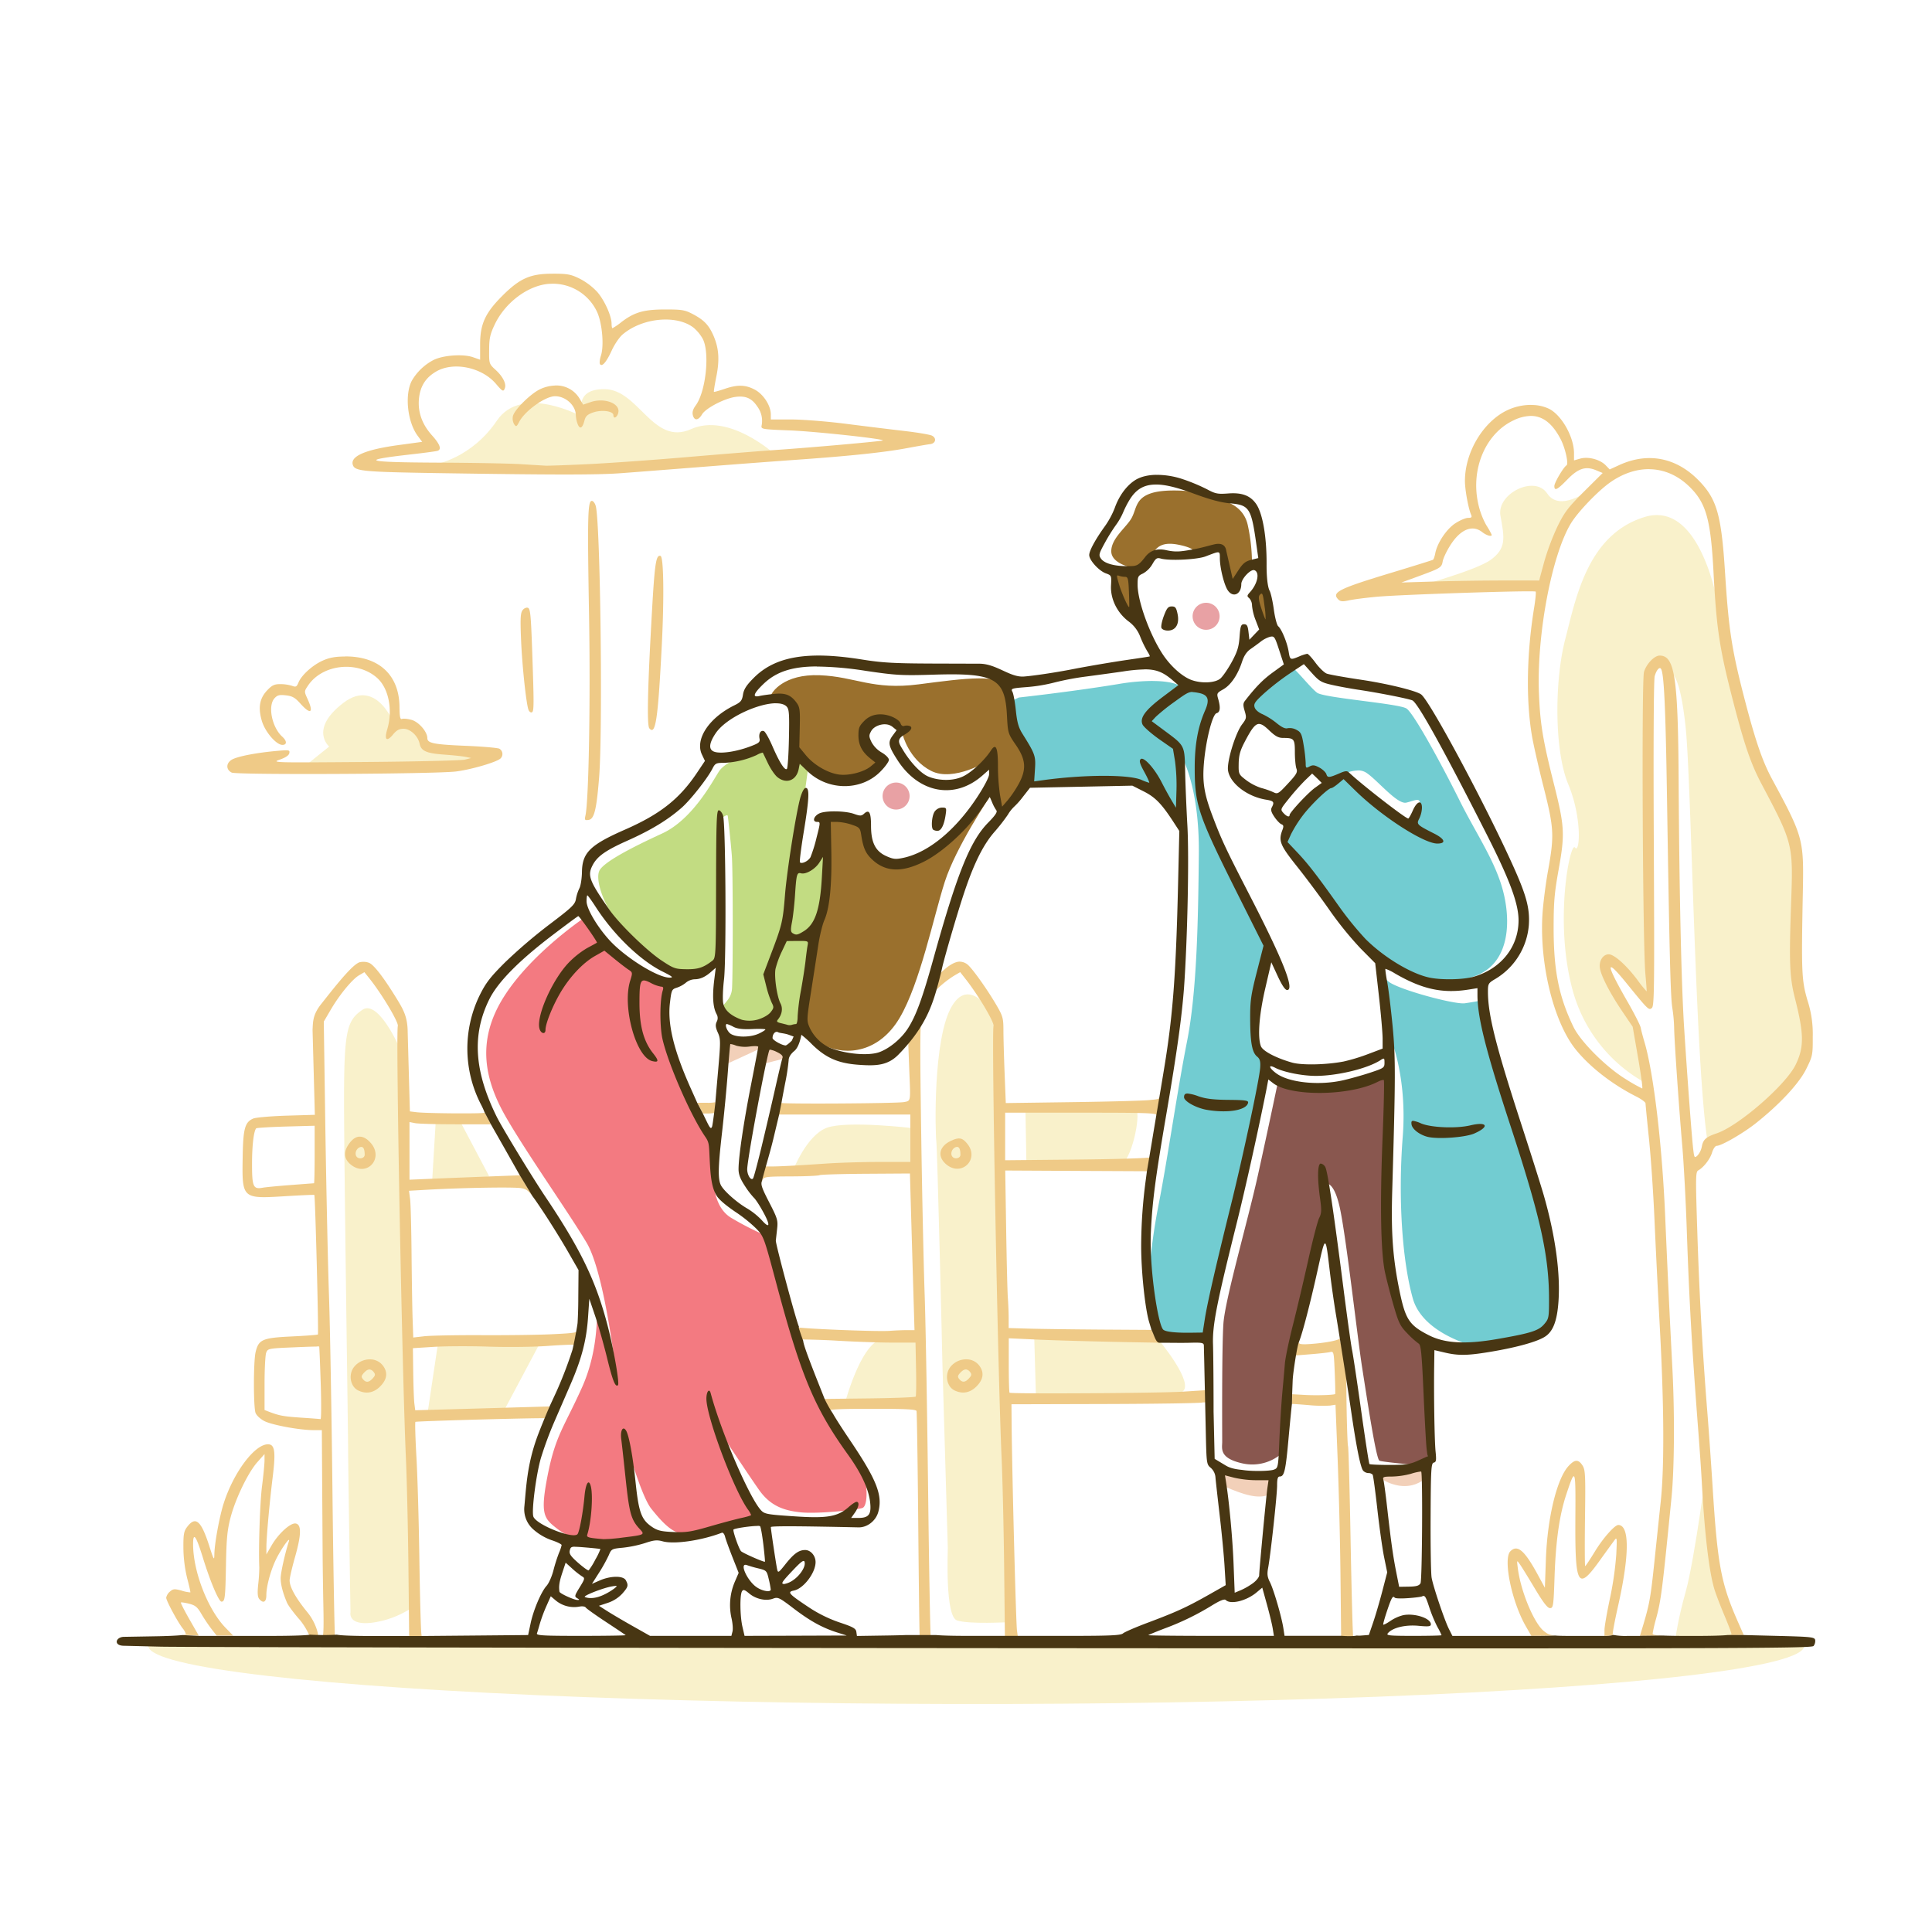 <svg viewBox="0 0 1080 1080" xmlns="http://www.w3.org/2000/svg" id="dont_give_up_try_again"><defs><style>.cls-1{fill:#f9f1cb;}.cls-2{fill:#89574f;}.cls-3{fill:#9a702d;}.cls-4{fill:#72ccd1;}.cls-5{fill:#efca87;}.cls-6{fill:#f37a81;}.cls-7{fill:#c2dc82;}.cls-8{fill:#f2d0b9;}.cls-9{fill:#e8a1a4;}.cls-10{fill:#483613;}</style></defs><title>dont give up, try again</title><path d="M302.38,749.75l-22.35,42H238.74l6.06-40.53Z" class="cls-1" id="path1693"></path><path d="M714.17,605.81s-5.22,25.05-11,51.16-18.35,69.37-19.28,83-.67,62.28-.67,66-1.88,9.11,11.25,12.06a25.14,25.14,0,0,0,21.83-5.36s3.08-47.54,7.1-62.54,12.32-52.1,13.52-55.85,4.15-10.18,4.15-10.18l-.63-22.3s4.74-3,8.34,12.5,10,73.3,12.69,90.35,7.76,51.14,9.66,51.89,20.26,2.47,21.59,2.28,5.33-4.75,5.33-4.75.16-50,.16-55.67a34.32,34.32,0,0,0-2.65-11.75s-13.64,4.17-18-36.93,0-114,0-114-8.15,9.09-33.9,11.55-29.52-1.5-29.52-1.5Z" class="cls-2" id="path1691"></path><path d="M430.78,389.25c.4-2.28,7.37-12.59,27.46-11.79s29.46,8.44,55.31,5.09,47.31-6.39,48.89,2.55c1.64,9.29,10.06,35.75,12.85,40.85,3.09,5.64.27,13.52-6.43,20.35s-8.43,9.51-8.43,9.51l-7.17-10.38s-18.86,28-25.11,47.48-13.82,56.7-25.19,76-29.52,21.52-42.24,15.53-11.32-13.81-9.85-26.4,5.89-41.52,6.56-43,7.77-22.9,5.36-36.56-1.87-21.17,3.48-21.3,14.6-.54,16.34,4.82.14,21.16,15,20.36,30.14-10.45,37.77-18.08,18.08-20.5,19.15-25.58-1.87-13.53-1.87-13.53-19.56,12.19-32.15,5.76-15.94-20.36-15.94-20.36-.4-5.89-8.3-7.23S480.6,407.46,482.34,414s13,9.37,7,15.27-21,10.31-32.68,1.74-13.12-12.33-12.32-18.62,1.88-15.67-1.07-19-12.45-4.15-12.45-4.15Z" class="cls-3" id="path1677"></path><path d="M721.67,372.77s-22.59,18.15-23.25,20.9,2.84,6.34,4.83,7.86,13,7.48,13.26,7.67,9.28,3.6,9.75,4.55,3.32,18.18,3.32,18.18,5.49-1.23,6.06-1.14,7.38,7.58,7.38,7.58-1.12-.64-5.68,4.18S718.59,461,717.92,467.73s6.3,12.59,19.69,28.26,28.66,34.29,31.6,37.5,3.08,30.27,6.3,39.91a32.21,32.21,0,0,1,1,6.93c.08-.25.39-1.3.39-1.3s9.91,22.23,7.23,56.52-.25,69.36,5.63,90.26c5.81,20.7,36.76,27.43,37.39,27.57,13.81-1.33,29.59-5.46,33.19-7.21,5-2.41,7-5.76,8.3-14.73S865,683,859.49,667.29s-14.6-52.1-20.76-64-10.28-44.11-10.28-44.11-4,.86-9.6,1.66-36.31-7.48-42.33-11.9S771,536.58,771,536.58s13.12,7.63,25.71,11.25,8.57,4.42,27.29-2,20.79-27.64,16.78-45.46-15.14-33.34-24.92-53-25.44-48.48-29.6-51.29-46.07-5.9-50-8.84-12.86-14.47-14.6-14.47h0Zm37.12,57.91a8.37,8.37,0,0,1,4.5,1c5.87,3.4,17.61,18.18,22.82,17s8.9-3.88,7.1,2.94A46.86,46.86,0,0,1,789.43,462l-36.28-26.8-7.95.09c.52-.29,7.68-4.4,13.59-4.56Z" class="cls-4" id="path1670"></path><path d="M634.21,317.62s-12.88-2-13-9.37,8.72-13.64,11.46-18.85,2.09-10.89,11-13.73,24.9-.76,25.85-.57,14,4.26,14,4.64,11.46,2.09,14,13.83a102.71,102.71,0,0,1,2.36,21.4l-9.85,13a30,30,0,0,1-4.54-11c-1.33-6.63-2.18-10.23-2.65-10.23s-14.3,2.75-14.87,3.13,3-3-9.38-5.4-13.25,4.55-16.38,8A23.32,23.32,0,0,1,634.21,317.62Z" class="cls-3" id="path1664"></path><path d="M623,319.14c-.76,2.18.09,16.19,4.07,18.94a87.09,87.09,0,0,1,7.29,5.68l-1.51-23.67Z" class="cls-3" id="path1666"></path><path d="M705.71,328s-5,5.58-4.17,8.9,4.74,11.46,4.74,11.46,4.07,2,4.17.56S705.71,328,705.71,328Z" class="cls-3" id="path1668"></path><path d="M399.89,616.16a22.44,22.44,0,0,1-5.06.29h-5.06l3.15,6h3c2.38,0,4.9-.83,4.92,1,.51-1.27-1-2.57-.93-7.34Z" class="cls-5" id="path1660"></path><path d="M327.66,512.33s-30.4,20.09-46.07,45-10.58,46.87,1.74,68,34.55,52.5,44.6,69.38,16.34,72,16.34,72L333.55,730.9s1.74,22.5-8.17,44.6S310.65,802,306.23,824.25s-2.14,24.51,4.82,30,15,7.23,16.34,7.23,31.07-2.41,32-2.68,8.44-.27,8.44-.8-12.86-5-13.66-15.67-4.82-38.44-4.82-38.44,8.7,32,14.73,39.51,12.45,14.73,19.69,14.06,37.9-8.44,37.9-8.44.13-5.76-6-16.74-13.12-31.87-13.12-31.87,15.4,23.44,21.83,32.54,14.19,11.52,23.3,12.46S477.93,844.2,482,843s2.67-19.56-1.75-25.31S453.33,777.59,445,748s-14.39-56.25-14.39-56.25a168.94,168.94,0,0,1-21.92-11c-10.85-6.56-9.78-23.31-9.78-23.31s1.47-17-4.29-23.7-14.86-33.75-18.75-41.92-1.6-41.65-1.6-41.65-19.82-4.56-30.27-16.88-16.35-21-16.34-21Z" class="cls-6" id="path1684"></path><path d="M243.66,625.5l-2.27,37.88,32.09-5.76-16.56-31.36Z" class="cls-1" id="path1695"></path><path d="M462.92,465.72s-.13,32.68-2.94,43-6.16,18.62-6.3,20.36-6.56,46.21-6.56,46.21-5.49-1.21-11.38-1.88a25.15,25.15,0,0,1-9.11-2.54s-11.52,5.48-19.69-2,1.75-6.83,2.28-16.47.54-65.89-.13-74.2-2-20.48-2.28-22.09-5.09,2.68-5.09,2.68,1.07,60.13.81,62.41-.67,15.94-.67,15.94-7,5.48-12.73,6.82S363.55,540.32,350,523s-17.15-31.34-15-36.16,18.21-13.13,35.09-20.89S398,437.33,401.86,431.3s16.87-9.78,16.87-9.78l9.51-4s2.28,16.21,10.85,15.81,6.83-11.65,6.83-11.65l5.76,8.17-3.22,23.7-4.15,30.81s4.34,1.63,10.05-1.88,8.56-16.74,8.56-16.74Z" class="cls-7" id="path1679"></path><path d="M556.67,569.65s-13.75-25.41-24.55-7.23S522.84,634,523.41,638s3.41,122.54,3.41,124.62,3,100.39,3,102.66-1.52,38.26,5.11,40.53,28.6,1,28.6,1l-1.9-112.69Z" class="cls-1" id="path1699"></path><path d="M644.38,380.65a116.73,116.73,0,0,0-19.4,1.77c-26.12,4.28-55.45,7.5-55.45,7.5l-6.16,2.81s7.5,22.5,10,27.19,1.21,17.54,1.21,17.54.94.54,9.64.27,48.62-4.55,58.93,3.62,13.53,14.86,13.93,15.4a9.3,9.3,0,0,1,1.68,2.37l1.46-36.84s10.32,16.47,9.94,55.1-1.14,77.09-6.63,104.93-10.79,65.16-15.72,90.35a343.28,343.28,0,0,0-5.73,43c1.16,11.71,2.74,22.48,4,26.39,2.68,8.17,12.19,5.62,18.21,6a59.2,59.2,0,0,0,10.32-.13s14.33-66.29,15.4-72.72,15.74-64.46,15.74-65.22,1.7-15.72,1.7-15.72-7.58-6.25-6.82-19.89,9.66-42.43,9.66-42.43-33-63.07-35-73.11-5.87-40.72-3.41-48.48a155.47,155.47,0,0,1,7.2-17.43l-2.08-7L658.74,383s-3.62-2.29-14.36-2.32Z" class="cls-4" id="path1686"></path><path d="M222.45,583.83s-11.36-25.19-19.89-19.32-10.23,11.36-10.23,50.19,2.27,186.19,2.27,195.66,1.33,90.91,1.33,90.91-1.7,7.39,11.74,5.87a52.69,52.69,0,0,0,23.3-8.9l-2.27-107-2.27-71.6L224.34,631Z" class="cls-1" id="path1697"></path><path d="M443.29,654.29s7.58-19.7,18.94-23.87,48.77.3,48.77.3l.4,22Z" class="cls-1" id="path1707"></path><path d="M513.55,747l.53,39.65L472,785.55s9.51-37,22.37-37.23A147.47,147.47,0,0,0,513.55,747Z" class="cls-1" id="path1709"></path><path d="M647.85,749.18S668,773.26,660.94,778s-81.84,2.83-81.84,2.83l-1-35Z" class="cls-1" id="path1711"></path><path d="M573.22,619.82s59.29-1.9,61.94.56-2.46,29.36-9.47,31.25-51.9-.18-51.9-.18Z" class="cls-1" id="path1714"></path><path d="M926.81,287.93a22.41,22.41,0,0,0-7.17,1c-32.38,9.66-38.82,46-44.7,68.56s-6.25,61.75,1.71,80.88,6.44,39.2,3.79,35.42-11.75,40.72-1.52,79A84.43,84.43,0,0,0,921,606a113.31,113.31,0,0,1-3.79-21.78c-1.14-13.26-8.52-18.75-16.1-33.15s-.38-14-.38-14l21.59,22.36-.95-83.53s-2.64-79.17.76-96.79,10.42-2.84,10.42-2.84,5.87-5.3,9.66,29.55c3.43,31.56,5.31,191.44,12.66,234.55l2.49-3.67s8.14.76,30.12-18.18,25.94-42,20.45-52.09-4.17-31.06-3.22-68-13.45-55.69-22.92-73.11-20.64-83.15-20.64-83.15-7.72-53.44-34.31-54.22Z" class="cls-1" id="path1716"></path><path d="M888,274.15s-16.1,12.31-23.1,1.71-28.41.19-26.14,12.5,3.41,18.18-5.5,24.62-47.35,16.67-47.35,16.67l74.47-5.2S876.16,286,888,274.15Z" class="cls-1" id="path1722"></path><path d="M433.06,253.89s-25.56-23.49-46.78-14-29.17-22-48.11-22.35-12.12,15.72-12.12,15.72-34.09-19.13-48.3,1.9-34.47,24.43-34.47,24.43S289.69,263,324,261.09s109.09-7.2,109.09-7.2Z" class="cls-1" id="path1724"></path><path d="M221.12,406.55s-9.85-28.41-29.17-13.64S184,417.34,184,417.34l-15.34,12.32s73.11-.19,79.55-.76,23.48-6.44,23.48-6.44-22.35-3.41-28.79-4.55-12.12-11.74-12.12-11.74-5.87-4.93-9.66.38Z" class="cls-1" id="path1728"></path><path d="M1008.57,920.05c0,11.83-91.51,22.73-238.93,28.45s-327.46,5.37-470.1-.92S74.22,930,83.64,918.23l462.1,1.82Z" class="cls-1" id="path2533"></path><path d="M954.71,815.54s-7.5,56.79-12.32,73.93-5.89,27.32-5.89,27.32l37.12,1.53s-13.82-27.47-17.8-57.2-1.11-45.58-1.11-45.58Z" class="cls-1" id="path1732"></path><path d="M308.89,153c-12.42,0-18.28,2.56-28.1,12.38-9.56,9.56-12.4,15.77-12.4,27.15v8.55l-4-1.4c-5.56-1.94-16.81-1.12-22.13,1.61a30,30,0,0,0-12.06,11.55c-4.07,7.83-2.46,23,3.26,30.74L236,247l-13.06,1.78c-18.94,2.56-27.53,6.36-25.63,11.32,1.26,3.27,6,3.71,47.11,4.37,63.86,1,89,1.05,102.5.06,6.87-.51,26.89-2.06,44.5-3.45s41.89-3.23,54-4.08c30-2.13,49-4.13,61.5-6.47,5.78-1.08,11.62-2.1,13-2.25,3.11-.35,3.82-3.28,1.13-4.72-1.1-.59-8-1.77-15.31-2.62s-22-2.64-32.59-4-24.44-2.45-30.75-2.45H430.89v-2.84c0-4.9-4.14-11.31-9-13.86-5.25-2.77-9.72-2.86-17-.34-3,1-5.63,1.75-5.8,1.58s.44-4,1.35-8.54c1.9-9.36,1.42-16-1.67-23-2.57-5.82-5.25-8.61-11.39-11.85-4.48-2.37-6.08-2.65-15.5-2.65-12,0-17.27,1.52-24.57,7.1a34.25,34.25,0,0,1-4.94,3.39c-.27,0-.49-1.11-.49-2.46,0-4.42-4-13.24-8.07-17.88a36.18,36.18,0,0,0-9.71-7.34c-5-2.46-6.87-2.81-15.22-2.81Zm.22,5.6a27.28,27.28,0,0,1,24.8,16.09c2.77,6.35,3.81,18.77,2,24.14-.65,2-.89,4.1-.53,4.68,1.12,1.81,3.62-1.08,6.61-7.65,1.53-3.36,4.26-7.37,6.08-8.91,11-9.31,30-11.15,39.56-3.83a22.31,22.31,0,0,1,5.25,6.38c4,7.84,1.67,29.51-4,37.18-1.49,2-2,3.74-1.58,5.38.81,3.25,3.08,3.06,5.14-.42s12.69-9,18.76-9.77c5.62-.75,9.09.78,12.12,5.36A13.33,13.33,0,0,1,425.72,238c-.31,1.91.4,2,15.68,2.6,13.89.52,53,4.74,52.11,5.62-.44.44-39.71,3.94-59.11,5.26-8.8.61-31.55,2.43-50.56,4.06s-44,3.4-55.5,3.94-22.07.91-23.44.83l-14-.85c-6.33-.38-26.58-.76-45-.84-42.25-.18-45.88-1.24-16-4.63,7.42-.84,14.06-1.73,14.75-2q3.48-1.23-3.18-8.64c-5.58-6.2-8-13.13-7.27-20.52.71-6.94,3.71-11.68,9.53-15.1,9.7-5.71,25.52-2.49,33.49,6.82,3.75,4.38,4.21,4.6,5,2.43.93-2.42-1.14-6.52-5.14-10.18-3.69-3.38-3.71-3.45-3.64-11.18,0-6.51.56-8.82,3.1-14.21,5.83-12.3,18.64-21.89,30.38-22.74.72,0,1.44-.07,2.15-.07Zm1.08,56.93a21,21,0,0,0-8.07,1.94c-5.41,2.46-14.74,11.7-15.43,15.29a6.57,6.57,0,0,0,.72,4.41c1.12,1.53,1.39,1.4,2.8-1.32,3.2-6.19,14.62-14.36,20.08-14.36,5.94,0,11.6,5.19,11.6,10.68a16.48,16.48,0,0,0,1,4.81c1.22,3.2,2.69,2.5,3.8-1.79.65-2.54,1.64-3.49,4.81-4.6,4.81-1.69,11.4-.81,11.4,1.52,0,2.58,2.47.91,2.81-1.89.58-4.94-8.15-8-15.57-5.43L326,226.2l-2-3.36A15.07,15.07,0,0,0,310.19,215.5Zm545.9,10.81a31.16,31.16,0,0,0-14,3.21c-13.31,6.65-23.24,23.54-23.18,39.4,0,4.9,1.92,15.25,3.44,18.79.6,1.39.26,1.75-1.66,1.75-1.32,0-4.5,1.32-7,2.94-5,3.16-10.23,11-11.36,16.82-.34,1.79-.92,3.45-1.3,3.68s-10.56,3.41-22.63,7.06c-30.13,9.1-34.23,11.15-30.27,15.12,1.16,1.16,2.37,1.27,5.89.5,2.43-.54,9.37-1.44,15.42-2,13.09-1.24,88.26-3.69,89-2.9.29.3-.13,4.76-1,9.92-4,25.17-4.43,50.59-1.13,70.37.83,5,3.76,17.92,6.53,28.82,5.89,23.3,6.09,27.13,2.47,47.18-1.38,7.7-2.79,19-3.12,25-1.51,27.9,6.59,60,18.92,75,8,9.77,20.36,19.3,33.49,25.92,2.89,1.45,5.26,3.2,5.26,3.88s.87,9.56,1.92,19.73,2.43,30.2,3.05,44.5,2,42.23,3.08,62.07c2.33,43.27,2.49,77,.47,96.07-.81,7.62-2.39,22.63-3.51,33.36-2.1,20.1-2.73,23.74-6.12,35.25l-2,6.67,12.61-.15c-4-.19-5.53-.51-5.53-1.05a70.42,70.42,0,0,1,1.89-8.25c2.84-10.52,3.41-14.95,8.63-67.48,1.66-16.67,1.86-47.45.48-73.5-1.3-24.7-2.76-55.33-4-84.5-1.72-39.94-6.49-79.94-11.56-97-.9-3-1.84-6.62-2.09-8s-3.56-7.91-7.35-14.51c-12.38-21.53-12.6-25.15-.63-10.42,12.2,15,12.49,15.3,14.21,13.88,1.35-1.12,1.47-11.49,1.08-91.67-.27-54.75-.07-91.76.5-93.82.87-3.15,2.48-5.19,3.38-4.28,1.78,1.77,2.67,20.2,3.48,71.31,1.41,90.37,2,112.52,3,118.5a85.73,85.73,0,0,1,1,10.84c.06,6.67,2.64,44.13,4.59,66.66.8,9.35,1.91,30,2.46,46,1.37,40,2.89,66.65,6.5,113.5.78,10.18,1.69,23.45,2,29.5,1.59,28.64,4.13,49.56,7.15,59,.88,2.75,3.35,9.14,5.48,14.2s3.87,9.67,3.87,10.25c0,.22-.8.4-2.24.55h9.11l-3.52-8c-9.18-20.93-11.16-31.57-13.87-74.5-.85-13.48-2.2-32.61-3-42.5-2.62-32.7-4.45-65.55-5.56-99.92-1-30.69-1-34,.49-34.81,3.08-1.72,6.63-6.31,7.75-10,.63-2.09,1.78-3.75,2.58-3.75,2.65,0,14.75-7,21.79-12.56,13.43-10.65,24.26-22.3,28.26-30.4,3.56-7.18,3.69-7.82,3.65-18a60.75,60.75,0,0,0-3-20.54c-3.23-11.1-3.41-15.57-2.54-60.5.57-29.45.24-30.66-17.2-63-5.27-9.76-9-20.62-14.72-42.24-7.77-29.65-9.48-40.5-11.57-73.26-2.08-32.55-4.61-41.25-15.06-51.79-12.49-12.58-28.2-15.53-44.06-8.27l-5.36,2.45L897.49,260c-3.22-3.22-9.65-4.87-14.12-3.64l-3.49,1,0-4.17c-.09-9-6.84-21-13.86-24.62a22.58,22.58,0,0,0-9.88-2.19Zm-.09,6.17c6.6.1,11.93,4.37,16.42,13,2.55,4.89,4.56,13.83,3.28,14.61-1.74,1.08-6.81,9.7-6.81,11.58,0,2.94,1.66,2.12,7.23-3.61,6.15-6.32,10.27-7.65,16.12-5.21l3.67,1.53-10.37,10.3c-9,9-10.94,11.49-14.95,19.69a135.54,135.54,0,0,0-7.39,19.74l-2.81,10.36H840.3c-11,0-28.38.26-38.5.57l-18.41.56,8-2.92c14.2-5.2,14.43-5.33,15.11-9,.34-1.82,2.34-6,4.44-9.23,5.62-8.69,12.22-11.32,17.67-7,2.34,1.84,5.28,2.68,5.28,1.52a43.71,43.71,0,0,0-3.06-5.45,43.93,43.93,0,0,1-4.66-12.77c-3.94-19.2,4.54-38.65,20-45.84a22.82,22.82,0,0,1,9.84-2.44Zm66,29.78c8.06.09,15.78,3.33,22.31,9.68,9.4,9.13,12,18.25,13.56,48,1.7,31.9,3.33,42.59,11.07,72.5,6.15,23.8,9.85,34.58,15.63,45.5,17.8,33.63,17.85,33.81,16.67,67s-.85,41.31,2.16,53.13c5.08,20,5.16,27.22.39,37.07-5.45,11.25-31.8,34.18-44.09,38.36-6.11,2.07-7.63,3.44-8.39,7.48a10.37,10.37,0,0,1-2.41,4.94c-1.68,1.52-1.81,1.32-2.4-3.68-.78-6.66-3.1-37.44-5-66.8-1.61-24.56-2.76-75.78-3.13-139-.33-57.86-2.17-70-10.6-70-3,0-7.53,4.76-8.78,9.23-1.39,5-.71,152.51.79,168.77.48,5.23.79,9.6.7,9.72a64.38,64.38,0,0,1-5.12-6.37c-6.22-8.27-13-14.35-16.06-14.35-3.36,0-5.75,4-4.85,8.21,1,4.8,5.92,14.09,12.48,23.79l5.75,8.5,3,17.25c1.64,9.49,2.69,17.25,2.33,17.25a91.37,91.37,0,0,1-9.1-5.15c-11-6.72-25.34-21-29.34-29.29-8.1-16.76-11-31.11-11.08-54.56,0-15,.36-19.78,2.82-33.5,3.56-19.86,3.32-24-2.74-48.05-6.16-24.48-7.63-33.44-8.29-50.45C859,355.07,867.3,310.82,878,292.82c3.89-6.54,15.44-18.58,22.45-23.41s14.44-7.23,21.56-7.15ZM330.82,280c-2.29,0-2.5,8.86-1.54,64,.84,48.05-.17,103.48-2,111.84-.57,2.55-.4,2.8,1.75,2.5,3.14-.44,4.43-5.67,5.88-23.71,2.13-26.44.7-142.13-1.87-151.73-.42-1.59-1.41-2.9-2.2-2.9Zm37.95,30.69c-2.1,0-2.86,5.7-4.24,29.85-2.47,42.93-3,64.85-1.55,66.58,3.51,4.22,4.85-4.86,7-47.12,1.32-26.38,1-48.66-.73-49.23a1.41,1.41,0,0,0-.44-.08Zm-74.36,29a3.42,3.42,0,0,0-2.27,1.41c-1.19,1.56-1.35,4.56-.87,16.41.6,14.54,2.87,35.93,4.17,39.3h0c.38,1,1.2,1.61,1.82,1.4,1.29-.44,1.31-3.68.19-35.52-.66-18.63-1-22.42-2.32-22.91a1.7,1.7,0,0,0-.72-.1ZM192.89,367c-5.55,0-8.8.63-12.5,2.29-5.68,2.55-11.82,8.09-13.53,12.22-1,2.45-1.47,2.68-3.63,1.86a22.66,22.66,0,0,0-6.53-.94c-3.35,0-4.65.62-7.35,3.48-4.25,4.5-5.15,9.62-3,17,1.79,6.17,8.06,13.49,11.54,13.49,2.6,0,2.55-2.19-.1-4.59-5.78-5.23-8.2-17.2-4.34-21.47,1.59-1.76,2.73-2.05,6.36-1.64s5.11,1.26,8.1,4.6c5.78,6.45,7.61,5.27,4-2.6-1.91-4.2-1.91-4.21.29-7.47,8.06-12,27.73-14.09,38.7-4.18,6.43,5.81,8.79,18,5.56,28.69-1.77,5.91-.29,7.17,3.3,2.8,1.94-2.35,3.42-3.15,5.81-3.15,3.79,0,8.08,4,9,8.33.86,4.12,3.75,5.4,13.82,6.12,4.94.36,10.35.93,12,1.28l3,.62-3.49.9c-1.93.49-27.13,1.09-56,1.32-50.88.41-52.35.37-47.51-1.32,3.28-1.14,5.12-2.39,5.35-3.64.33-1.77-.13-1.85-7.13-1.22-11.91,1.08-22.38,3.17-25.21,5-3.13,2-3.07,5.51.12,7.1h0c2.77,1.37,113.47.84,125.37-.61,8.11-1,22.1-5,24.76-7.15a3.44,3.44,0,0,0-.51-5.59c-1-.49-9.34-1.22-18.63-1.61-18-.75-21.62-1.46-21.62-4.3,0-3.57-4.83-9.13-8.9-10.23-2.13-.57-4.49-.81-5.24-.52-1.06.41-1.37-1.06-1.43-6.74-.18-17.84-11.46-28.29-30.43-28.19Zm10.29,170.67a9.31,9.31,0,0,0-2,.19c-4.16,1-14.78,14.75-21.72,23.51-4.74,6-4.48,10-4.74,14.29l.56,20.78.72,26.75-15.82.47c-8.71.27-17,1-18.53,1.58-4.77,2-5.77,5.58-6,22-.38,22.8-.24,22.92,23.42,21.47,9-.55,16.47-.88,16.64-.73.5.43,2.48,77.53,2,78-.24.24-6.88.74-14.76,1.11-16.33.78-18.43,1.71-20.09,8.87-1.21,5.29-1.22,30.68,0,33.89.53,1.39,2.75,3.44,4.94,4.55,4.31,2.2,19.73,5.05,27.36,5.05h4.75l.18,28.75c.1,15.82.22,34.15.26,40.75s.23,19.43.41,28.5c.3,14.48.08,19-1.33,19.24-1.17.23-1.53.35-1.53-1.81s-1.7-8.24-6-13.54c-6.56-8-10-14.17-10-17.91,0-1.31,1.38-7.25,3.07-13.19,3.54-12.49,3.61-18.12.26-18.6-2.92-.41-9.69,5.78-13.41,12.27l-2.9,5v-4c0-5.42,1.69-24.28,3.56-39.54,1.72-14,1.12-18-2.67-18-7.46,0-19.19,15.64-24.76,33-2.37,7.41-5.1,22.27-5.21,28.38-.07,3.81-.29,3.45-2.87-4.61-4.57-14.23-7.69-16.85-12.44-10.47-1.78,2.4-2.06,4.12-2,12a74.88,74.88,0,0,0,2.13,16.7c1.1,4.13,1.88,7.63,1.73,7.79a20.26,20.26,0,0,1-4.85-1c-4.1-1.1-4.81-1-6.63.62a6,6,0,0,0-2,3.35c0,1.65,6.26,13.31,9.16,17.08a9.46,9.46,0,0,1,1.84,3.23c0,.14-.78.28-2,.42l9.19.46-5.18-9.05c-2.85-5-5-9.23-4.8-9.45s2.28.09,4.59.67c3.46.88,4.65,1.86,6.87,5.7a90.59,90.59,0,0,0,5.61,8.39l2.93,3.74h9.23l-4.14-4.25c-10-10.21-18.27-31.52-18.27-46.87,0-7.05,1.65-4.79,5.42,7.39,4.17,13.51,8.92,24.74,10.46,24.74,1.91,0,2.16-2,2.49-20.19.27-15,.74-19.86,2.56-26.81,2.81-10.69,9.8-25.13,15-31l4-4.5,0,3.49c0,1.93-.62,8.45-1.4,14.51-1.17,9-2,34.65-1.52,45.49a92.28,92.28,0,0,1-.6,9.24c-.52,4.85-.36,7.15.54,8.25,2.26,2.71,4,1.79,4-2.09,0-5.41,2.8-15.21,6.11-21.4s7.48-11.75,6.46-8.6c-2.11,6.46-4.57,17.5-4.57,20.47,0,3.52,1.18,8.12,3.5,13.63.69,1.65,4,6.11,7.38,9.9a37.43,37.43,0,0,1,6.12,11h0c0,.06-.18.11-.49.17a145.26,145.26,0,0,0,14.91,0,1.9,1.9,0,0,1-.94-.33c-.36-.57-1.05-39.9-1.53-83.46s-1.36-92.7-1.94-109.2-1.46-57.65-2-91.44L181,571.08l3.86-6.6c4.89-8.37,12-17,15.84-19.28l3-1.75,3,3.75c7.12,9,16.29,24.46,15.68,26.37-1.18,3.72,2.36,192.81,4.52,241.39.54,12.1,1.17,39.44,1.41,60.75l.44,42,7.44,0-.63-4.27c-.35-2.34-.87-23.68-1.16-43.47s-1-44.7-1.61-55.32-.85-19.54-.58-19.81c.47-.47,72.46-2.42,72.93-2h0l2-6.63-20.87.6c-11.48.34-28.36.82-37.52,1.07l-16.64.46-.47-3.7c-.26-2-.55-9.85-.65-17.36l-.18-13.64,11.8-.75c6.48-.4,20.36-.46,30.84-.11s25.18.17,32.87-.41,15.49-.85,15.72-.63a.08.08,0,0,1,0,.08,72.49,72.49,0,0,0,1.88-8.55c-.61,1.72-3.53,2-14.82,2.55-7,.37-24.65.62-39.23.55s-29.28.21-32.68.6l-6.18.71-.36-10.37c-.2-5.7-.46-22.07-.59-36.37s-.48-28.09-.82-30.65l-.6-4.64,10.37-.59c19.89-1.12,48.4-1.59,52.37-.86,2.47.46,3.66,1,6.24,4.39L290.58,657l-17.09.65v0c-9.39.36-23.27.91-30.83,1.23l-13.75.58V627.23l3.12.62c1.72.35,12,.64,22.75.64h19.63l-3.62-6.86a3.1,3.1,0,0,1,.1.36c0,.66-32.41.44-38.13-.26l-3.63-.45-.74-26.63L227.9,577c-.06-7.91-2-11.88-5.4-17.53-7.81-12.81-13.31-19.94-16.1-21.21a8.46,8.46,0,0,0-3.2-.59ZM175.89,629.3v16.08c0,8.84-.16,16.07-.35,16.07s-6.16.46-13.25,1-14,1.22-15.4,1.48c-5.33,1-6-.5-6-13.3,0-10.64,1-18.5,2.34-19.89.3-.29,7.76-.74,16.59-1ZM201,635.39c-1.93.05-3.78,1.22-5.52,3.5-3.6,4.71-3.44,8.69.46,12,9.1,7.65,19.17-3.59,11-12.31-2-2.17-4-3.23-6-3.17Zm1.11,5.75c1.16.1,1.75,1.57,1.75,4.39,0,1.88-2.88,2.71-4.33,1.26s-.63-4.29,1.23-5.28a2.47,2.47,0,0,1,1.35-.37ZM177.23,752.67a4.83,4.83,0,0,1,1.2.05c.1.13.49,9.35.85,20.49s.32,20.18-.11,20.09-5.28-.46-10.78-.82c-9.81-.66-12.23-1.1-17.75-3.21l-2.75-1.06V773.4c0-8.15.41-15.9.91-17.22.9-2.34,1.31-2.42,15.18-3,5.88-.27,11-.44,13.25-.45Zm29.94,7.23a11.28,11.28,0,0,0-9.27,4.26c-3.29,4.19-2.07,11,2.36,13.12s8.63,1.37,12.23-2.23c4-4,4.45-8,1.42-11.85a8.94,8.94,0,0,0-6.74-3.3Zm-.51,5.64A3.38,3.38,0,0,1,208.9,767c1,1.24.94,1.88-.53,3.5-2.14,2.37-3.79,2.52-5.49.47-1-1.25-.94-1.88.53-3.5,1.21-1.34,2.25-2,3.25-1.9Zm674.52,51.07c-1.2,0-2.56,1-4.28,2.82-6.57,7-11.92,29-12.74,52.34l-.56,15.81-3.94-7.26c-7.41-13.67-11.41-17.1-15.34-13.16-4.19,4.18.69,28.06,8.53,41.76l3.17,5.53h0s7.54,0,13.37-.22c-3.46-.27-4.4-.9-6.29-2.39-5.51-4.34-12.93-22.08-14.59-34.88-.65-5-.65-5,1.11-2.5,1,1.37,4.72,7.44,8.34,13.49,4.73,7.91,7.12,11,8.5,11,1.81,0,2-1.12,2.56-18,.69-19.75,2.73-34,6.49-45.38,5.18-15.58,5.31-15.24,5.13,12.88-.24,38,1.32,40.95,13.23,24.46,3.58-5,7.33-10.15,8.31-11.5,1.76-2.41,1.78-2.27,1.33,7.54A181.91,181.91,0,0,1,900,893.36c-1.69,7.93-3.08,15.91-3.08,17.75v3.33a15.89,15.89,0,0,0,5-.55.72.72,0,0,1-.37-.19c-.25-.41,1.06-7.48,2.91-15.7,6.47-28.67,6.55-45.39.22-45.53-2-.05-8.47,7.23-13,14.63-2.81,4.6-5.31,8.36-5.55,8.36s-.29-12.06-.1-26.79c.32-24.31.19-27-1.42-29.5-1.14-1.74-2.21-2.6-3.42-2.56Z" class="cls-5" id="path1736"></path><path d="M536.58,537.55c-1.78,0-3.71.79-6.09,2.4-2,1.32-5.81,5-6.11,5.1l-.27.44a73.46,73.46,0,0,0-4.71,13.09c3.15-5.65,10.65-11.2,14.35-13.39l3-1.75,2.95,3.76c7.12,9,16.29,24.46,15.69,26.37-1.19,3.72,2.35,192.81,4.51,241.38.54,12.1,1.18,39.44,1.42,60.75l.44,40.84h7.42l-.68-5.11c-.61-4.59-2.75-88.13-3-115.44l-.09-11,52.5-.14c28.88-.08,53.24-.46,54.14-.84.18-.08,3.49-.12,3.64-.11l-2.18-6.74-12.55.8c-13.09.83-95.87,1.32-96.62.57-.24-.23-.43-7.17-.43-15.42v-15l16.25.74c14.55.66,47.15,1.44,68,1.72a40.92,40.92,0,0,1-4.44-7.15L615,743.24c-15.76-.11-33.71-.35-39.9-.53l-11.25-.32,0-5.72c0-3.14-.23-8.19-.46-11.21s-.66-20.27-.94-38.32l-.52-32.81,39.59.21,41.09.2.85-8.15a2.73,2.73,0,0,1-.15.3c-.51.53-19.29,1.1-41.9,1.32l-39.52.38V622h42.49c37.28,0,42.43.18,42.07,1.5,0,0,0,.11,0,.13a20.88,20.88,0,0,0,3.22-11.75v-.17c-1,3.21-3.69,2.79-6.85,3.21-2.76.36-22,.89-42.79,1.18l-37.79.52-.66-16.72c-.36-9.2-.66-20-.66-24,0-6.57-.35-7.9-3.65-13.59C551.88,553,543.1,540.71,540.62,539a7,7,0,0,0-4-1.42Zm-21.4,31.1v0h0Zm0,0L507.6,580l.64,16.88c.73,19.07,1.19,18.42-2.88,19.19s-68.9,1.17-68.9.42c0,0,.08-.45.1-.52l-.18.06-1.2,7h73.71v26.5H491.64c-9.49,0-23.55.44-31.25,1-25.61,1.76-32.93,1.77-33.65,1.23-1.09,2.29-.29,6-.74,8.48a1.54,1.54,0,0,0,.08-.19c1.05-2.3,1.35-2.34,16.07-2.44,8.24,0,15.43-.36,16-.69s12.13-.68,25.75-.77l24.76-.16.64,22.53c.36,12.4.93,32.1,1.28,43.78l.63,21.25h-4.39c-2.42,0-6.64.19-9.4.4-7,.55-51.93-1.29-52.78-2.18a.25.25,0,0,1-.05-.08s-.12.68-.12.68,1.11,3.52,2.49,7.25a1,1,0,0,1,.13-.73,5.64,5.64,0,0,1,1.64-.11c3,0,11.74.23,19.28.68,10,.59,24,1.07,31,1.07h12.77l.3,14.75c.17,8.11.07,15.06-.2,15.43s-11.85.83-25.72,1l-27.37.32a65.44,65.44,0,0,0,4.67,8.27,6.3,6.3,0,0,1-.72-1.52c0-1,7.51-1.25,25.67-1.25,17.95,0,23.63.3,23.93,1.25.22.69.65,28.56.95,61.94s.67,63.36.82,64.08-1.68,1.11-7.52,1.35h16.62c-1.7-.16-2.72-.35-2.86-.58-.35-.57-1-38.54-1.52-81.83S517.49,741,516.9,724s-1.46-57.33-1.93-89.5c-.67-45.71-.74-61.71.21-65.78Zm20.89,67.73a10.11,10.11,0,0,0-3.67,1c-7.35,3-8.85,8.94-3.43,13.51,8.59,7.22,18.85-3,11.67-11.61C539,637.28,537.74,636.39,536.07,636.41Zm-.93,4.74c1.16.1,1.75,1.57,1.75,4.4,0,1.87-2.87,2.7-4.33,1.25s-.63-4.29,1.23-5.28a2.51,2.51,0,0,1,1.35-.37Zm5.38,118.76a11.25,11.25,0,0,0-9.26,4.26c-3.29,4.19-2.08,11,2.35,13.12s8.63,1.38,12.23-2.22c4-4,4.45-8,1.42-11.86a8.94,8.94,0,0,0-6.74-3.3Zm-.51,5.64a3.38,3.38,0,0,1,2.25,1.43c1,1.25.93,1.88-.54,3.5-2.14,2.38-3.79,2.52-5.49.47-1-1.25-.94-1.88.53-3.5C538,766.11,539,765.48,540,765.55Z" class="cls-5" id="path1701"></path><path d="M748.83,747.71a3.87,3.87,0,0,1,.06.48c0,.56-3.39,1.52-7.54,2.14a103,103,0,0,1-11.6,1.12c-3.13,0-3.83-.22-3.52-1.35a15.77,15.77,0,0,0-2.3,7.63l8.73-.7c4.8-.38,9.69-.92,10.85-1.21a5.8,5.8,0,0,1,.69-.13c1.39-.1,1.51,1.43,1.92,11.44.27,6.5.39,12,.26,12.11-.47.59-10.32.91-17,.53l-7-.39-.11,5.45h0c.08-.07,4.19.21,9.15.62a77.09,77.09,0,0,0,12.06.28l3.07-.48,1.18,29.85c.64,16.42,1.39,45.49,1.6,64.61l.42,39.57s6.09.51,8.68-.15c-1.29-.18-1.51-1-1.94-3.25-.36-1.92-1.05-30.28-1.54-57.12s-1.11-49.48-1.38-50.31c-.62-1.87-1.39-44.47-.64-44.47h0s-3-10.48-4.08-16.27Z" class="cls-5" id="path1772"></path><path d="M681.13,829.23s12.88,6.73,21.3,7.29,9-3.69,9-4.35v-8.34l-29.07-2-.86,7.58Z" class="cls-8" id="path1458"></path><path d="M769.86,823.17l25.57-3.6.38,7.58s-5.87,5.3-15.44,3S769.86,823.17,769.86,823.17Z" class="cls-8" id="path1460"></path><path d="M425,586.11l-20.35,9.38,1.07-14.07h21.83Z" class="cls-8" id="path1549"></path><path d="M425,586.11l.81,8.84,13.52-3.48-1.74-3.75Z" class="cls-8" id="path1551"></path><path d="M508.47,445a7.55,7.55,0,1,1-7.55-7.55A7.55,7.55,0,0,1,508.47,445Z" class="cls-9" id="path7004-5-5-1-7-6-4"></path><path d="M681.77,344.5a7.55,7.55,0,1,1-7.55-7.54A7.55,7.55,0,0,1,681.77,344.5Z" class="cls-9" id="path7004-5-5-1-7-6-7"></path><path d="M646.1,265.43c-4.7.11-8.82,1.16-11.81,3.14-4.75,3.14-8.82,8.77-11.18,15.5a47.81,47.81,0,0,1-5.35,9.93c-5.33,7.36-8.88,13.86-8.88,16.26,0,2.89,5.42,8.86,9.32,10.26,3.12,1.13,3.17,1.26,2.87,6.79-.4,7.42,3.39,15.19,9.74,20a19,19,0,0,1,6.65,8.77,60,60,0,0,0,3.89,8c.93,1.41,1.54,2.69,1.36,2.84s-6,1-12.83,2-20.55,3.26-30.38,5.18-22,3.7-27.08,4.08c-7.89.61-15.37-7.17-24.95-7.17l-26-.08c-21.64-.07-28.34-.45-39.55-2.25-30.39-4.88-48.48-1.83-60.49,10.18-4.16,4.16-5.61,6.4-6.09,9.4-.54,3.38-1.22,4.24-4.78,6-14.28,7-22.2,19.06-18.16,27.58l1.67,3.51-4.54,6.77c-9.74,14.52-20.52,23-40,31.57-19.68,8.63-24.05,12.91-24.22,23.79-.06,3.64-.7,7.73-1.43,9.08a23.1,23.1,0,0,0-1.92,5.95c-.51,3.1-2.19,4.71-15.06,14.44a289.48,289.48,0,0,0-24.56,21c-8.37,8.35-10.79,11.5-14.27,18.56a67.94,67.94,0,0,0,.85,61,37.64,37.64,0,0,1,1.89,4.15l3.62,6.86,8.09,14.23L290.57,657l7.07,11.65c1.32,1.74,3,4.19,5.44,7.85,4.23,6.33,10.52,16.43,14,22.47l6.32,11-.13,15.61c0,5.35-.19,10.44-.39,13.8-.11,2-2.47,13.85-2.92,15.34a230.1,230.1,0,0,1-9,23.39l-3.79,8.2s-5.08,11.86-7.23,17.95c-5.24,14.89-5.76,26.53-6.8,37.7a15,15,0,0,0,5,13,30.89,30.89,0,0,0,10.19,6c3.1,1,5.63,2.29,5.63,2.74a23.42,23.42,0,0,1-1.51,4.44,89.19,89.19,0,0,0-3.08,9.72c-.86,3.35-2.57,7.23-3.81,8.6-3.1,3.44-7.48,13.8-9,21.28L295.22,914l-29.53.27-29.53.26-7.43,0H208.37c-10.78,0-17.7-.26-20.06-.73a141.7,141.7,0,0,1-14.91,0c-2.09.39-10.87.68-21.31.68h-41l-9.2-.46c-2.89.31-8.6.58-15.2.68L69.4,915c-4.75,0-6.25,5,0,5l20.48.5c11.27.28,223.48.65,471.56.83,403.56.29,451.2.16,452.34-1.2a4.64,4.64,0,0,0,.92-3.33c-.32-1.64-2.11-1.84-20.14-2.3l-19.8-.5h-9.11c-3.15.33-9.66.5-19.75.5-7.87,0-13.06-.07-16.47-.23l-12.62.16,0,.07h-7.4a35.61,35.61,0,0,1-7.49-.56,15.89,15.89,0,0,1-5,.55H881.64c-6.15,0-9.81,0-12.25-.21-5.83.25-13.37.22-13.37.22H811.91L810,910.7c-2.45-4.82-8.78-23.56-9.71-28.74-.4-2.21-.65-17.51-.57-34,.12-26.71.32-30,1.75-30.34s1.52-1.35,1-6.5c-.58-6.21-1-31.83-.75-47.77l.12-8.62,5.75,1.35c7.85,1.85,13.06,1.73,26.85-.63s24.58-5.38,29-8.11c4.67-2.84,7-8.79,7.76-19.88,1.1-15.7-1.72-36.39-8-58.5-1.39-5-7.22-23.4-12.94-41-14.13-43.44-18.49-60.8-18.49-73.53,0-4.57.19-4.89,4.31-7.3A38.67,38.67,0,0,0,854.64,517c.58-9.3-1.38-16.55-9.06-33.52-15.54-34.39-46.36-91.78-51.17-95.3-2.88-2.1-18.85-6-33.66-8.21-9.14-1.36-17.74-2.9-19.1-3.42s-4.17-3.23-6.22-6-4.16-5.08-4.68-5.08a22,22,0,0,0-4.53,1.5c-5,2.08-5.09,2-5.86-2.75-.81-5-3.93-12.56-5.83-14.14-.72-.61-1.83-4.82-2.45-9.35s-1.68-9.26-2.35-10.5c-1.09-2-1.74-7.65-1.7-14.76.09-15.6-2.24-28.82-6-34-3.27-4.5-7.87-6.19-15.36-5.63-6,.45-7.24.2-12-2.36a103.45,103.45,0,0,0-13.27-5.54,45.7,45.7,0,0,0-15.32-2.5Zm.16,5.42c5.3,0,12.09,1.75,21.13,5.1s15.21,5,20.37,5.44c10.47.9,11.68,2.73,14.36,21.58l1.27,9-4,1c-3.19.8-4.64,2-7.15,5.84l-3.16,4.83-2.2-9.68-1.41-6.18c-.44-2.68-2.09-4.07-5.38-3.72-2,.22-7,1.91-12.21,2.87-8,1.48-10.57,1.81-16.17.57-4.66-1-8.6,0-11.57,3.89-4.14,5.37-5.1,5.08-10.33,5.08-7.15,0-12.52-1.58-14.36-4.2-1.36-1.95-1.2-2.65,2.11-8.71a100.26,100.26,0,0,1,6.27-10.09,35.7,35.7,0,0,0,4-7,54.85,54.85,0,0,1,3.65-7.14c3.54-5.72,7.91-8.49,14.73-8.46Zm34.34,37.91c1.39-.12,1.29.92,1.31,3.33,0,5.26,2.34,14.73,4.37,17.82,2.92,4.46,7.61,2.38,7.61-3.38,0-3,5.29-8.57,7.34-7.78,3.11,1.19,1.81,7.56-2.5,12.3-1.7,1.87-1.74,2.24-.37,3.38a6.07,6.07,0,0,1,1.53,4.13,30.32,30.32,0,0,0,2,8.09l2,5.23-2.74,2.86-2.73,2.87-.5-4.33c-.4-3.49-.88-4.33-2.5-4.33s-2.06.84-2.5,7c-.4,5.64-1.24,8.36-4.3,14-2.1,3.85-4.94,8-6.31,9.25-2.86,2.58-10.46,3-16.19.95-5.21-1.89-11.69-7.67-16.14-14.38-7.27-11-14.06-29.77-14.06-38.93,0-4.49.25-5,3-6.24a14.14,14.14,0,0,0,5.25-5.2c1.92-3.34,2.56-3.77,4.73-3.16,4.76,1.35,20.28.6,25-1.2,3.65-1.39,5.63-2.19,6.71-2.28Zm-55.75,12.92h0a1.89,1.89,0,0,1,.65.18,11.26,11.26,0,0,0,3.39.6c1.62,0,1.89,1,2.18,8.25.19,4.53.25,8.4.15,8.59-.42.76-4.21-7.67-5.69-12.69-1.17-3.92-1.39-5-.68-4.93Zm80.41,10.15c.66.12,1,2.08,1.65,7.28a41.85,41.85,0,0,1,.56,7.1c-.16.16-1.21-2.54-2.34-6-1.48-4.49-1.76-6.63-1-7.54C704.6,332.1,705,331.77,705.26,331.83ZM655,339c-2,0-2.74.94-4.37,5.22-1.09,2.87-1.71,5.9-1.39,6.75s1.81,1.53,3.6,1.53c4.42,0,6.6-3.72,5.43-9.28C657.53,339.64,657,339,655,339Zm56.06,16.82c1.42,0,2,1.42,4,7.59l2.62,8L711.36,376c-5.47,4-9.3,7.92-15.38,15.71-1.13,1.45-1.16,2.52-.19,5.77,1.1,3.69,1,4.22-1.44,7.42-3.77,4.95-8.65,21-7.87,25.86,1.16,7.23,10.79,14.59,21.28,16.27,4.3.69,4.77,1.33,3.18,4.31-.7,1.32-.33,2.69,1.45,5.31,1.32,1.94,3.1,3.8,3.94,4.12,1.21.47,1.33,1.14.55,3.19-2.32,6.1-1.38,8.43,8.28,20.55,5.08,6.37,13.28,17.39,18.23,24.5a194.57,194.57,0,0,0,17.18,21.17l8.18,8.25,2.07,18.31c1.14,10.08,2.07,20.82,2.07,23.87v5.56l-8.25,3.11a103.45,103.45,0,0,1-13.54,4.11c-9.84,1.87-23.33,2.15-28.79.61-9-2.55-16.42-6.45-17.46-9.18-1.93-5.09-1-17.5,2.46-32.39l3.36-14.5,3.59,7.75c2.36,5.09,4.15,7.75,5.24,7.75,4.37,0-2.19-16.6-20.94-53-13.58-26.37-15.74-31-20.84-44.5-4.56-12.09-5.61-18.57-4.73-29.17,1.07-12.86,4.76-27.48,7.1-28.09,2-.53,2.29-3.06.88-8-.87-3-.72-3.34,2.79-5.3C688,383,691.9,377.27,694.29,370c1.12-3.45,2.63-5.7,4.87-7.24,1.78-1.23,4.36-3.12,5.73-4.2a15.77,15.77,0,0,1,5-2.57,4.5,4.5,0,0,1,1.15-.17Zm17.81,15.44,4.54,5.05c4.05,4.5,5.26,5.21,11.26,6.57,3.7.84,10.1,2,14.22,2.63,11.12,1.63,28.2,5,30.61,6,2.94,1.22,17.22,26.93,41.38,74.54,13.06,25.72,18,39.05,18,48.42,0,14.79-9.7,27-24.93,31.49-5.71,1.67-17.67,1.95-24.58.58-10.31-2.06-25.68-11.29-36.06-21.67a181.29,181.29,0,0,1-15.09-18.63c-12.18-17.16-17-23.36-23.13-29.86l-5.37-5.68,1.94-4.32a70,70,0,0,1,6.65-10.57c4.61-6.09,14.17-15.26,15.9-15.26.49,0,2.22-1.13,3.86-2.51l3-2.51,6.74,6.59c14.65,14.31,38.1,29.43,45.65,29.43,5.14,0,4.32-2.51-1.83-5.62-9.66-4.9-9.91-5.16-8.22-8.43a15.27,15.27,0,0,0,1.47-5.9c0-4.64-2.75-3.85-5.1,1.45-1.09,2.48-2.25,4.5-2.56,4.5-1.58,0-26.28-19.18-33.14-25.73-1.06-1-2.05-.93-5,.35-6.11,2.64-7,2.71-7.62.62-.34-1.07-2.1-2.74-3.92-3.72-2.66-1.44-3.72-1.56-5.48-.61-2,1.08-2.17.94-2.17-1.93a85.84,85.84,0,0,0-1.16-10.09c-1-6.17-1.5-7.18-4.05-8.49a7.75,7.75,0,0,0-4.85-.88c-1.34.43-3.26-.46-6.2-2.85a40,40,0,0,0-7.9-5c-2.15-.89-4-2.46-4.39-3.83-.63-2,.2-3.18,5.65-8.12a140.71,140.71,0,0,1,14.13-10.89Zm-272.24,1.34h0A187,187,0,0,1,483.89,375c17,2.51,20.1,2.69,38,2.14,34.35-1.05,39.94,2.06,41,22.83.52,9.85.59,10.1,5,16.5,5.64,8.25,6,13.6,1.54,21.8a62.74,62.74,0,0,1-6.06,9l-3.18,3.67L559,444.34a116.76,116.76,0,0,1-1.14-16.16c0-10.38-1.16-12.93-3.93-8.65-3.45,5.34-10.55,12-15.37,14.38-5.88,2.93-14.11,2.49-19.59.2-4.33-1.81-10.15-8.1-14.21-14.88-2-3.37-4-5.74.64-8.41s4.57-4.42,3.21-4.94a5,5,0,0,0-3.13-.09c-.89.34-1.7-.23-2.09-1.46-1-3.07-12.88-8.73-20.13-1.48-2.94,2.94-3.39,4.06-3.39,8.25,0,5.32,2,9.19,6.64,12.89l2.82,2.25-2.49,2.1c-3.81,3.21-12.26,5.4-17.87,4.63-6.33-.87-14.07-5.41-18.53-10.86l-3.62-4.4.26-11.07c.24-9.89,0-11.36-1.82-13.87-3.22-4.33-6.16-5.49-12.4-4.88-3,.29-6.74.81-8.25,1.16-4.18,1-3.47-1.28,2.12-6.66,6.94-6.69,15.69-9.81,29.87-9.84Zm183,1.57c6.92-.06,10.77,1.73,15.91,6.13l3.18,2.72-8.65,6.49c-9.85,7.4-13.07,11.78-11.38,15.5.6,1.31,4.67,4.89,9,8l8,5.58,1.13,6.73a104.58,104.58,0,0,1,.84,16.47l-.3,9.75-2.53-4.25c-1.4-2.33-3.87-6.86-5.5-10.06-4-7.8-10.07-14.48-11.7-12.85-.94.94-.48,2.52,2.08,7.19,1.81,3.28,3,6,2.69,6a28.2,28.2,0,0,1-4.32-1.61c-7.18-3.1-32.25-3-55.34.2l-4.63.64.45-6.87c.48-7.31.07-8.46-7-19.75-2.18-3.47-3-6.38-3.69-13-.48-4.68-1.34-9.38-1.91-10.44-1-1.83-.52-2,8.12-2.66a90.72,90.72,0,0,0,15.21-2.52,153.87,153.87,0,0,1,18.07-3.4c6.6-.87,15.82-2.14,20.5-2.82a87.45,87.45,0,0,1,11.76-1.13Zm27,12.72a20.63,20.63,0,0,1,2.87.35c5.86,1,6.93,3.57,4.12,10-4,9.13-5.79,19.11-5.77,32.19,0,20.64,2,26.47,24.28,70.91l14.19,28.32-3.75,14.68c-3.3,12.88-3.75,16.09-3.72,26.18.05,13.25,1.07,18.84,3.89,21.12,1.53,1.24,1.93,2.62,1.72,6C704.14,602.85,694.93,646,688,674c-8.38,33.82-13.16,54.72-14.51,63.41l-1.17,7.5-6.46.09c-9.06.13-14.2-.55-15.54-1.66-2.91-2.41-7.83-34-7-53.93.74-17,2.49-30.55,8.57-66,6-35,8.76-54.79,10-71.5,1.92-26.91,2.87-73.1,1.86-90.5-.52-9.07-1.08-22.47-1.24-29.77-.33-15.28,0-14.61-11.89-23.44l-6.8-5.05,2.29-2.47a109.7,109.7,0,0,1,10.5-8.4c6.07-4.39,7.69-5.52,10.1-5.48Zm-232.33,6.27c2.35.06,4.23.6,5.35,1.73,1.48,1.49,1.65,3.74,1.37,17.91-.18,8.91-.69,16.57-1.13,17-1.13,1.17-4.14-3.54-8.11-12.7-1.87-4.33-4-8.1-4.77-8.39-1.8-.69-3,1.32-2.43,4.17.38,2-.31,2.56-5.4,4.46-7,2.61-14.71,3.91-18.83,3.16-4.35-.78-4.45-4.39-.3-10.58,5.7-8.5,23.09-16.5,33.22-16.79Zm269.73,11.57c1.48.08,3.11,1.32,5.36,3.47,3.49,3.35,5.24,4.31,7.89,4.31,6.13,0,6.56.52,6.56,8,0,3.75.4,7.87.88,9.14.75,2,.07,3.19-4.75,8.38-5.31,5.73-5.77,6-8.13,4.83a43,43,0,0,0-6.71-2.35,29.17,29.17,0,0,1-8.5-4.4c-4.23-3.25-4.29-3.38-4.2-9.22.08-4.57.81-7.29,3.23-11.92,3.83-7.35,5.9-10.42,8.37-10.28Zm-209.27.17a6.77,6.77,0,0,1,4.13,1.38l2.33,1.89L499,411.2c-2.82,3.81-2.41,5.8,2.84,13.92,11.65,18,31.58,22.24,47.36,8.38l3.7-3.25v2.62c0,1.55-2.73,6.78-6.72,12.85C534.06,464.14,519,476.53,505,479.53c-4.29.92-5.6.79-9.47-.92-6.15-2.72-8.62-7.61-8.62-17.06,0-7.42-1.05-9.26-3.84-6.74-1.52,1.37-2.19,1.39-5.69.15-5-1.77-16.15-1.89-19.46-.22-3.16,1.6-3.94,4.71-1.19,4.71,1.94,0,1.94.14-.26,8.76a80.52,80.52,0,0,1-3.39,10.93c-1.18,2.19-4.82,4-5.9,2.91-.32-.31.62-7.89,2.09-16.84,3.08-18.71,3.36-24.76,1.17-24.76-.92,0-2,2-3,5.25-2.41,8.51-7.52,40.81-8.62,54.54-1.19,14.84-1.66,16.82-7.64,32.57l-4.5,11.86,1.64,6.53a57.27,57.27,0,0,0,3.07,9.29c1.29,2.5,1.24,3-.6,5.34-1.21,1.52-4.12,3.2-7.16,4.1a17.31,17.31,0,0,1-8.88.14c-6.21-2.22-9.74-5.35-10.48-9.32-.38-2-.18-7.93.45-13.21,1.37-11.6.94-87.1-.52-91.59-.54-1.65-1.62-3-2.41-3-1.21,0-1.43,6.21-1.5,41.26-.07,39.49-.16,41.33-2,42.78-5,3.89-8,4.9-14.59,4.82-6.23-.09-7.14-.4-13.91-4.9-8.33-5.54-23.66-20.48-29.23-28.49-11.19-16.09-12.29-19-9.28-24.77,2.62-5,7.23-8.26,19.66-13.81,13-5.81,22.39-11.52,30.14-18.34,4.9-4.31,14.35-16.31,17.17-21.8,1.52-3,2.08-3.26,6.39-3.26A49.05,49.05,0,0,0,423,422.06a11.51,11.51,0,0,1,3.39-1.36c.09.14,1.39,2.83,2.9,6s3.9,6.64,5.32,7.75c5,4,10.59,1.83,11.86-4.55l.59-2.94,4.33,4.15c11.44,11,29.86,11.11,40.64.33,2.69-2.68,4.87-5.68,4.87-6.67s-1.69-2.76-4-4.1a15.2,15.2,0,0,1-5.71-5.82c-1.5-3.16-1.52-3.79-.17-6.2,1.2-2.16,4.25-3.64,7.19-3.77a4.85,4.85,0,0,1,.66,0Zm238.74,27.53L736.2,435l2.66,2.65-3.78,2.73c-4,2.87-14.19,13.85-14.19,15.23s-1.64.86-3.46-1.16-1.61-2.16,3.26-8.25a132.68,132.68,0,0,1,8.95-10.07ZM633,439.19l6.46,3.27c6.47,3.29,10,6.94,17,17.78l2.79,4.29-.69,29.21c-1.15,49.35-2.8,72.21-7.18,99.71-1.64,10.36-6.09,36.37-7,42-.84,5.24-3.25,19.29-3.25,19.29l-.6,4.6a280.73,280.73,0,0,0-2.61,37.27c0,14.1,2.16,34.79,4.47,42.47l1.32,4.37c1.66,3.28,2.38,7.13,4.44,7.16,1.37,0,2.7,0,4,0,6,.07,10.67.08,13,0,6.74-.17,7.76,0,7.82,1.54,0,.95.18,7,.3,13.35,0,0,.48,21.52.78,35.42.38,17.12.46,17.73,2.74,19.58a7.92,7.92,0,0,1,2.68,5.64c.18,2.06,1.25,11.6,2.37,21.19s2.34,22.25,2.69,28.12l.65,10.66L675,891.88c-12,6.75-17.67,9.32-33.65,15.31-6.6,2.48-12.71,5.12-13.58,5.89-1.27,1.11-7.22,1.38-30.12,1.38H541.36c-8.67,0-14.82-.16-18.15-.47H506.59c-2.51.1-5.68.18-9.89.25l-17.67.27-.32-2.27c-.27-1.9-1.82-2.77-9.35-5.27a74.84,74.84,0,0,1-17.59-8.72c-10.9-7.26-11.86-8.34-8-9.11,5.41-1.08,12.14-9.91,12.14-15.92,0-3.58-2.74-6.75-5.83-6.75-3.55,0-6.38,2.06-11.19,8.14-3.63,4.59-4,4.79-4.45,2.65-.57-2.45-3.53-22.23-3.53-23.59,0-.67,14.3-.62,49,.14,4.9.11,9.74-3.68,11.08-8.68,2.52-9.34-1-18.07-15.94-40.19-4.28-6.32-7.94-12.05-9.43-14.71a65.44,65.44,0,0,1-4.67-8.27L456,769.47c-4.89-12.49-6.85-18-7-19.93-1.39-3.72-2.48-7.25-2.48-7.25s.11-.65.11-.67c-1.21-2-13.13-46.31-12.94-48.14.09-.83.42-3.79.73-6.59.53-4.67.17-5.85-4.46-14.83-4.13-8-4.81-10-4-11.9.44-2.52,4.42-15.49,6.26-23.19l3.35-14,1.38-7c.13-.89.9-5,1.91-10.25a119.6,119.6,0,0,0,2-12.94c0-1.74,1.08-3.54,3.17-5.28,2.46-2.05,3.54-6.89,3.94-9.05a59.57,59.57,0,0,1,6,5.4c7.77,7.59,14.63,10.57,26.12,11.38,9.54.68,16.11.49,22.18-5.73,16.53-16.94,19.71-29.89,23.55-44.86.14-.57.69-2.94,1-4.33,1.65-6.84,7.83-28.1,11.65-39.75,5.7-17.41,11-28.13,17.39-35.47a102.61,102.61,0,0,0,7.54-9.66,20.84,20.84,0,0,1,3.46-4.43,42.6,42.6,0,0,0,5-5.63l3.92-5,28.57-.59Zm-79.7,6.24,1.34,3.19a23.05,23.05,0,0,0,2.34,4.39c.7.85-.64,2.84-4.63,6.89-10,10.2-17.29,28.24-30.5,75.79-6.23,22.43-9.73,32-14.29,39.14-3.69,5.76-10.18,11.17-15.94,13.3-6.07,2.24-19.05,1.09-27.74-2.44a23.24,23.24,0,0,1-11.14-10.94c-1.88-4.24-1.87-4.37.67-20.53,1.4-8.94,3.21-20.57,4-25.84s2.34-11.56,3.41-14c2.93-6.62,4.24-19.47,3.9-38.18l-.31-16.75H468a31.3,31.3,0,0,1,8.18,1.57c4.28,1.46,4.64,1.86,5.25,5.75,1.15,7.47,2.55,10.49,6.5,14.06,7.4,6.69,16.53,6.93,28.69.77,10.45-5.29,24.2-17.9,32.06-29.4Zm-26.68,6a5.35,5.35,0,0,0-4.13,2.22c-1.56,2.23-2.15,8.86-.89,10.12a4.38,4.38,0,0,0,2.52.66c2.06,0,3.71-3.36,4.54-9.25.5-3.5.36-3.75-2-3.75ZM460.07,479l-.65,11.5c-1,17.93-3.77,26.13-10.11,30.05-3.51,2.17-4.31,2.31-6.26,1.07-1.08-.69-1.14-1.94-.31-6.24.57-3,1.32-9.65,1.67-14.88.78-11.89,1.07-12.92,3.4-12.31,2.71.71,7.87-2.31,10.21-6Zm-131.73,21.5c.25,0,2.43,3,4.84,6.75,10,15.43,24.7,29.61,37.1,35.81,5.72,2.86,6.39,3.44,4,3.44-6.74,0-25-11.44-33.72-21.08-6.88-7.6-12.67-17.49-12.67-21.64,0-1.81.2-3.27.46-3.27Zm-5.1,11.62c.61-.13,10.9,14.52,10.44,14.86-.16.12-2.68,1.5-5.61,3.07a50,50,0,0,0-10.57,8.51c-8.94,9.65-17.57,29.14-16,36.19.66,3.06,3.44,3.8,3.44.91,0-3.41,3.83-13,8.11-20.37,5.31-9.1,12.62-16.92,19.5-20.86l5.3-3,5.59,4.56c3.08,2.51,6.65,5.25,7.94,6.09,2.28,1.49,2.3,1.65.87,6.24-4.49,14.43,3.21,42.54,12.28,44.82,3.77.94,3.91-.1.58-4.3-5.3-6.66-7.62-15.2-7.65-28,0-13.35.52-14.34,6.32-11.38a19.07,19.07,0,0,0,5.73,2.08c1.26,0,1.49.54.94,2.25-1.66,5.24-1.7,20.27-.07,27.25,3.29,14.1,15.69,42.46,23.7,54.18,2.77,4,2.11,4.59,2.85,16.77.42,6.74,1.21,13.06,4.11,17.06,2,2.7,7.11,6.45,10.75,8.87a80.2,80.2,0,0,1,10.9,8.82c4.21,4.35,4.35,4.72,11.19,30.35,13.92,52.16,21.38,70,40.2,96.14,7.3,10.14,11.47,19.09,12.32,26.44.79,6.9-.68,8.87-6.61,8.87h-4l2.06-2.9c2.26-3.17,2.72-6.1.95-6.1-.61,0-2.64,1.34-4.5,3-6.12,5.37-12.12,6.36-30.69,5.07-15.1-1-16.34-1.28-18.33-3.51-6.68-7.46-22.25-43.83-28-65.29-.79-3-2.4-.89-2.4,3.08,0,10.07,15.12,50.5,23.13,61.83a14,14,0,0,1,1.87,3.17c0,.28-2.36,1-5.25,1.62s-10.79,2.72-17.56,4.68c-10.64,3.09-13.43,3.53-20.57,3.22-6.79-.28-8.94-.79-12-2.85-5.92-4-7.43-8-9.18-24.73-1.53-14.67-3.7-26.5-5.35-29.14-1.76-2.84-3.32,0-2.68,4.84.34,2.59,1.47,12.82,2.51,22.73,2,18.65,3,22.32,7.8,27.46,3,3.21,2.87,3.27-9.69,4.81a94.75,94.75,0,0,1-10.5.87c-8.8-.73-9.61-1-9.09-2.65,2.27-7.19,3.31-21.82,1.93-27-1.16-4.32-2.86-1.54-3.52,5.73-.79,8.71-2.69,19.19-3.81,21-2,3.21-22.94-5-24.75-9.65-1.13-3,1.5-23.46,4.21-32.81a202.89,202.89,0,0,1,7.17-19.5c2.5-5.77,6.76-15.57,9.44-21.78,6.18-14.24,8.85-24.51,9.74-37.48l.7-10.23,3.25,9.57c1.79,5.27,4.78,15.78,6.64,23.36,3.18,13,4.7,16.76,6.15,15.32.91-.92-2.31-19.6-5.57-32.31-6.52-25.44-15.07-43.26-35-72.94-7.45-11.11-24.11-38.47-27.15-44.59-12.75-25.69-14-46.15-4.18-65.91,4.81-9.64,16.67-21.65,35.45-35.9,7.51-5.71,13.9-10.42,14.2-10.49ZM447.85,526h0c4,0,4,.3,3.61,2.45-.27,1.37-.78,5.2-1.14,8.5s-1.51,10.7-2.54,16.44a118.56,118.56,0,0,0-1.89,14.75c0,2.37-.41,4.31-.92,4.31a9,9,0,0,0-2.25.42,4.56,4.56,0,0,1-2.33.09c-.55-.19-2.28-.62-3.84-1-2.12-.47-2.58-.94-1.81-1.87,2.42-2.91,3-6.37,1.57-9.15-2-3.87-3.61-15-2.79-19.34A51.21,51.21,0,0,1,437,532l2.81-5.94,6.06-.07,2,0Zm-47.74,15-.81,6.5c-1.19,9.54-.77,15.74,1.33,19.51a4.23,4.23,0,0,1,0,4.17c-.8,1.76-.65,3.19.65,6.06,1.57,3.5,1.58,5,.15,21.22-.85,9.6-1.53,17.59-1.53,17.75,0,.63-1.46,12.6-1.86,13.59-.57,1.45-1.13.92-2.91-2.75l-2.21-4.55-3.15-6L386.86,610c-10-22-13.8-37.17-12.37-49.25.86-7.35,1-7.72,3.9-8.64a16.29,16.29,0,0,0,5.07-2.82,8.29,8.29,0,0,1,4.81-1.87c3.18,0,6.14-1.37,9.48-4.38Zm374.5.62a25.92,25.92,0,0,1,5,2.44c15.44,9,26.85,11.45,41.56,9.08l4.74-.76v3.81c0,12.65,4.69,31.15,18.53,73.38,16.74,51.06,21.47,72.4,21.47,96.77,0,10.28-.12,10.88-2.75,13.94-3.1,3.61-7.47,5-26.13,8.24-17.7,3.09-29.4,2.44-38.35-2.14-10.84-5.52-13-8.78-16.23-24.26-3.85-18.6-4.89-32.56-4.18-56.57,1.87-63.85,1.9-74.24.2-92-.92-9.58-2.28-20.61-3-24.5s-1.19-7.25-1-7.45c0,0,.08,0,.17,0ZM406.44,572.45A19.32,19.32,0,0,1,410,574c2.18,1.13,5.14,1.48,10.45,1.25,4.07-.18,7.4-.08,7.4.23s-1.59,1.33-3.53,2.25c-5.08,2.42-13.9,2.26-16.47-.31-1.83-1.83-2.75-5-1.45-5Zm27.77,4.36a1.52,1.52,0,0,1,.82.24c.75.47,3.52.53,5.86,1.38l2.75,1-1,2.28c-1.48,1.51-3.06,2.73-3.5,2.7-2.18-.1-7.28-3-7.28-4.16,0-1.94,1.13-3.43,2.31-3.44Zm-25.74,6.83a11.8,11.8,0,0,1,3,.87,18.72,18.72,0,0,0,7.64.49c2.61-.34,4.74-.26,4.74.17s-1.8,9.92-4,21.1c-4.15,21.14-7,40.4-7,47.31,0,2.95,1,5.47,3.54,9.36a45.41,45.41,0,0,0,5,6.57c.83.69,3.1,4.1,5,7.58,4.38,7.83,4.11,10.24-.56,5a39,39,0,0,0-8.1-6.52c-5.25-3-12.06-8.87-14.36-12.38-2.15-3.29-2.1-9.6.27-30.27,1.13-9.9,2.58-25,3.21-33.5s1.27-15.62,1.41-15.78.05,0,.11,0Zm21.87,3.14h0a11.88,11.88,0,0,1,4,1.33c2.46,1.17,3.47,2.22,3.09,3.21-.32.81-2.15,8.48-4.07,17S428,631.6,425.73,641s-4.4,17.36-4.8,17.79c-1.28,1.41-3.45-2.4-3.22-5.64.61-8.52,11.24-65,12.46-66.26a.24.24,0,0,1,.17-.06Zm343,5c.56-.07.6.61.6,2.34,0,2.76-.42,3-8.25,5.59-4.53,1.48-11.31,3.37-15.06,4.21-13.64,3.05-30.46,1.23-37.38-4.06-4.11-3.13-4.33-5-.36-2.94,4.73,2.44,15,4.48,22.55,4.51,12,0,28.8-4,36.25-8.78a5.43,5.43,0,0,1,1.65-.87ZM709,603.42l2.58,2c9.78,7.69,43.09,7.3,58.61-.69,1.57-.81,3.09-1.22,3.39-.92s0,15.07-.74,32.82c-1.47,36.84-1,63.74,1.42,74.78.89,4.13,3.05,12.43,4.79,18.45,2.83,9.75,3.67,11.46,7.74,15.6a47.26,47.26,0,0,0,6.17,5.56c1.37.76,1.79,4.92,2.81,27.89.66,14.85,1.44,28.84,1.73,31.09l.53,4.09-5.34,2.41c-4.56,2.06-6.89,2.41-16,2.41-5.86,0-10.89-.23-11.17-.51s-2.37-13.78-4.64-30-4.56-31.39-5.07-33.72-2.75-18.3-4.94-35.5c-5.44-42.57-8.7-64.32-10-66.74a3.7,3.7,0,0,0-2.55-2c-1.82,0-2,8.16-.39,19.58.91,6.54.83,8.21-.5,10.83-.87,1.7-3.62,12.32-6.13,23.59s-6.36,27.64-8.58,36.37-4.23,18.39-4.47,21.5-.89,10.36-1.42,16.13-1.28,17.63-1.64,26.34c-.65,15.53-.71,15.85-3.07,16.75h0c-2.37.9-12.4,1-17.27.23-1.38-.23-6.06-.39-9.5-2.44L679,815.51l-.6-26.38c0-15.5-.15-32.45-.32-37.68-.34-10.67,2-22.51,12.83-66,5-19.83,12.4-53.24,17-76.26Zm-45,7.88c-1.57-.08-2.11.6-2.11,2.05,0,2.29,6.85,6.07,12.8,7.07,11.77,2,22.21.19,23-4,.24-1.25-1.54-1.51-11-1.59-8.42-.07-12.7-.59-16.88-2.05A24.22,24.22,0,0,0,664,611.3Zm126.06,15.27c-1.06-.07-1.2.59-1,2,.39,2.64,4.43,5.76,8.94,6.92,5.69,1.45,21.15.35,26.16-1.87,8.76-3.87,7.28-6.79-2.28-4.52-7.78,1.84-21.78,1.28-27.48-1.1A17.4,17.4,0,0,0,790.06,626.57Zm-49.35,68.57c.86-.06,1.43,5.24,2.69,15.82.85,7.14,2.44,18.22,3.52,24.61,1,5.79,6.93,43.26,8.32,52.88q4.5,30.9,6.78,33.68a4.31,4.31,0,0,0,2.92,1.33,3.16,3.16,0,0,1,2.39.91c.31.5,1.48,9.17,2.61,19.25s2.83,22.16,3.78,26.83l1.74,8.51-2.73,10.5c-1.5,5.77-3.81,13.64-5.13,17.5l-2.39,7-4.05.31a14.66,14.66,0,0,1-2.76,0c-2.59.66-8.67.15-8.68.15H718.06l-.65-4.25c-1-6.46-5.43-21.64-7.5-25.71-1.46-2.87-1.67-4.53-1-8.08,1.38-7.42,5-40.66,5-46,0-3.71.37-5,1.46-5,2.59,0,3.32-3.17,5-22,.94-10.17,1.77-18.54,1.85-18.62h0l.1-5.45.3-7.71c.17-4.24,2.62-20.14,3.58-21.57q0-.18.12-.39c1.91-4.91,6.07-20.9,9.94-38.28,2.41-10.82,3.56-16.23,4.42-16.28Zm53.55,127.48h0a.49.49,0,0,1,.19,0c.91.92.56,60.73-.37,62.41-.78,1.39-2.29,1.84-6.48,1.91l-5.47.09-1.6-8.06c-1.82-9.13-2.95-17.17-5.14-36.57-.84-7.42-1.77-14.28-2.08-15.25-.48-1.52.16-1.75,4.83-1.75a44.75,44.75,0,0,0,10.67-1.57,29.53,29.53,0,0,1,5.45-1.25Zm-109.5,2.09,5.28,1.37a58.69,58.69,0,0,0,12.18,1.37h6.9l-.62,4.25c-.71,4.84-4.61,46.2-4.61,48.89,0,1-1.48,2.9-3.3,4.28a37.13,37.13,0,0,1-6.85,4l-3.54,1.48-.63-16.2c-.55-14.17-2.44-34.61-4.23-45.82ZM423.38,853a2.91,2.91,0,0,1,1.51.16c.39.44,1.21,5.05,1.83,10.25s1,9.51.89,9.6c-.53.37-12.33-4.82-13.35-5.87-1.21-1.26-4.81-11.6-4.22-12.12.82-.72,9.71-2,13.34-2Zm-19.72,3.77c.66,0,1.31.88,1.66,2.28s2.24,6.64,4.14,11.45l3.46,8.74-2.1,4.86a33.21,33.21,0,0,0-1.95,20.26c.68,2.82.95,6.25.61,7.62l-.63,2.48H363.38l-9.49-5.36c-5.23-2.94-11.65-6.72-14.29-8.4l-4.8-3.05,5-1.66a19.39,19.39,0,0,0,8.05-5.13c3.33-3.8,3.55-4.59,2-7.47-1.4-2.6-8.27-2.59-14.37,0l-4.58,2,4-6.28a87.65,87.65,0,0,0,5.44-9.81c1.43-3.41,1.7-3.55,7.91-4.13a65.35,65.35,0,0,0,12.4-2.61c4.91-1.65,6.65-1.82,9.8-.95,6.43,1.78,21.63-.43,33-4.77a.66.66,0,0,1,.28-.05Zm-82.46,7.89c1.23,0,3.11.12,6.07.37,4.47.38,8.23.78,8.37.89a35.58,35.58,0,0,1-2.82,5.85,38.27,38.27,0,0,1-3.74,6.07c-.38.23-3-1.68-5.92-4.23-4.27-3.79-5.12-5.07-4.62-7,.37-1.41.61-1.95,2.66-2Zm128,7.94c.48,0,.66.5.66,1.46,0,2.59-2.95,6.83-6.41,9.2a12.35,12.35,0,0,1-5,2.2c-2.19,0-1.51-1.05,5.34-8.25C446.8,874.05,448.43,872.6,449.23,872.59Zm-133,.94,3.69,3.33a44.4,44.4,0,0,0,5.5,4.35c1.67.93,1.57,1.36-1.34,6.09s-3,5.17-1.41,6.09c1.36.79,1.41,1,.22,1-2,0-10-3.64-10.12-4.65-.45-3-.09-5.5,1.57-10.51Zm100.33,1.2a2.39,2.39,0,0,1,1.08.2,66.08,66.08,0,0,0,6.38,1.82c4.46,1.08,4.66,1.29,5.75,6a53.71,53.71,0,0,1,1.12,5.79c0,1.62-4.39,1-7.68-1.15-4.92-3.15-9.37-12.35-6.65-12.65Zm-72.05,11.82c.55.05.1.44-1.12,1.45a34.53,34.53,0,0,1-6,3.54c-3.94,1.84-7.68,2.28-10.37,1.21-1.5-.59,10.54-5.28,15.37-6a12.8,12.8,0,0,1,2.12-.22Zm361.13.94,2.59,9.35c1.43,5.14,2.89,11.21,3.26,13.48l.66,4.13h-35.3c-19.41,0-35.11-.18-34.88-.4s4.5-2,9.49-3.89a147.62,147.62,0,0,0,26.34-12.89c4.43-2.69,6.74-3.57,7.45-2.85,2.69,2.68,11.62.46,17.26-4.3Zm-289.9,1.35h0c.61,0,1.5.57,3.09,1.91,3.77,3.16,9.39,4.39,13.34,2.9,2.7-1,3.45-.66,11.32,5.35,9.36,7.13,16.15,10.89,24.4,13.52l5.5,1.74-28.58.1-28.57.09-1.18-5.08c-1.38-6-1.52-17.82-.24-19.84.27-.43.54-.67.92-.69Zm380,3.3c1-.06,1.64,1.37,3.17,6.07a80.54,80.54,0,0,0,4.57,11.12,43.12,43.12,0,0,1,2.39,4.75c0,.21-7,.37-15.62.37-13.52,0-15.46-.19-14.42-1.44,2.58-3.12,9.72-4.87,17.06-4.19,5.8.54,7,.39,7-.84,0-3.35-8.95-6.32-15.4-5.11a23.14,23.14,0,0,0-7.12,3.16c-2,1.39-3.88,2.35-4.09,2.15s.86-4,2.37-8.45c2.29-6.74,3-7.84,4-6.67s14.37-.16,15.31-.67a1.83,1.83,0,0,1,.75-.25Zm-487.83.17,3,2.53a16.16,16.16,0,0,0,12.95,3.26c1.63-.32,3.21-.11,3.58.48s5.44,4.21,11.29,8.06,10.82,7.19,11.05,7.41-11,.4-24.86.4c-21.56,0-25.19-.21-24.72-1.43.3-.79,1-3.23,1.62-5.41a85.64,85.64,0,0,1,3.57-9.63Z" class="cls-10" id="path1761"></path></svg>